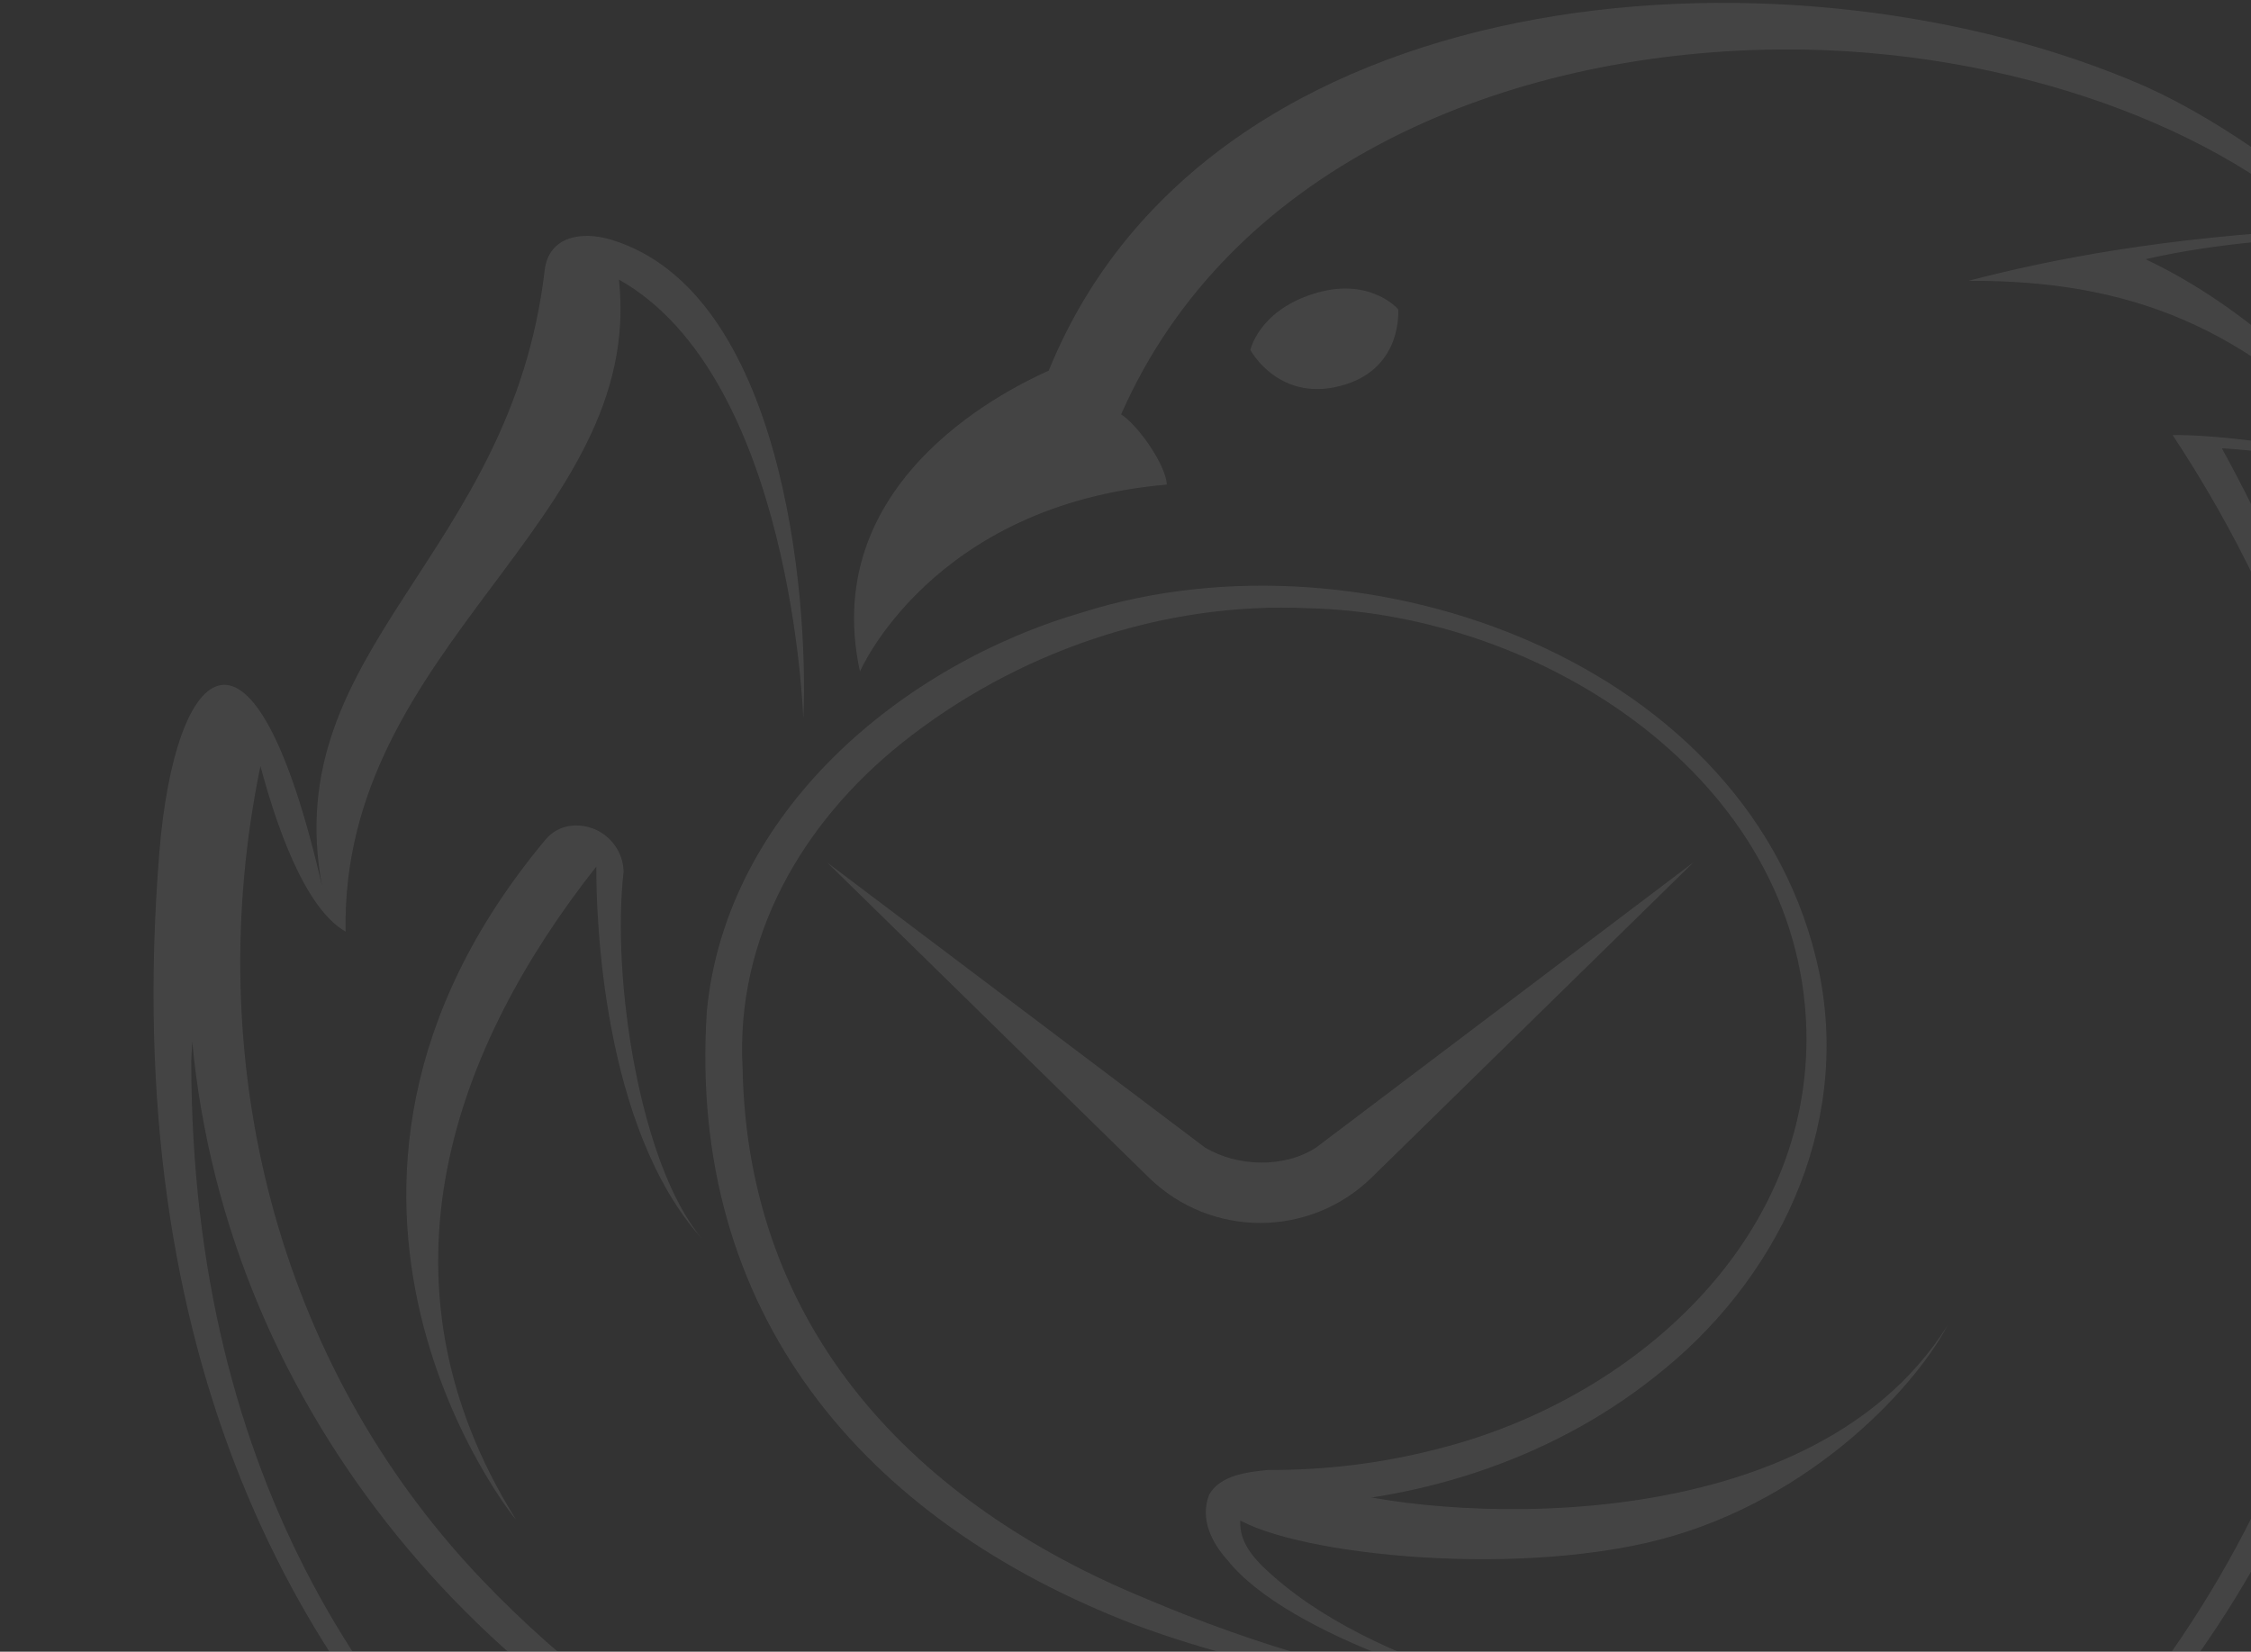 <svg xmlns="http://www.w3.org/2000/svg" width="635" height="466" fill="none" viewBox="0 0 635 466"><rect x="0" y="0" width="635" height="466" fill="#333333" stroke="none"/><g clip-path="url(#clip0_4383_21003)" opacity=".3"><g clip-path="url(#clip1_4383_21003)" opacity=".3"><path fill="#FAFAFA" d="M379.577 108.454C395.827 103.332 394.414 87.258 394.414 87.258C394.414 87.258 386.289 77.72 370.127 83.019C355.025 87.965 352.729 98.739 352.729 98.739C352.729 98.739 361.03 114.283 379.577 108.454Z"/><path fill="#FAFAFA" d="M341.071 421.801C344.074 416.148 352.199 415.265 357.763 414.735C374.101 414.824 390.352 412.792 406.161 408.642C460.564 394.776 510.993 350.264 509.58 290.65C507.725 219.643 435.04 173.188 369.156 171.598C327.912 169.655 286.403 184.051 254.255 209.751C226.17 232.272 207.447 264.685 209.478 301.425C210.891 374.993 257.876 424.185 323.231 451.034C354.407 464.281 387.702 474.085 421.528 478.412C429.388 479.384 437.248 480.178 445.197 480.443C418.79 479.648 362.885 461.19 346.282 440.171C341.954 435.402 338.421 428.689 341.071 421.801ZM350.344 425.952C348.754 432.222 351.139 436.903 356.085 441.849C372.158 457.393 394.414 466.842 415.345 474.084C425.06 477.176 434.952 480.002 445.197 480.443C402.981 478.677 360.236 473.29 320.316 458.452C243.48 429.043 193.758 370.224 199.41 285.174C204.886 229.093 254.167 187.584 305.744 172.658C384.964 147.753 494.919 186.612 513.201 274.4C522.121 318.646 501.278 361.745 466.393 388.77C436.542 412.351 398.389 424.185 360.589 424.715C360.059 424.715 358.293 424.715 357.939 424.804C355.29 425.069 352.199 425.422 349.991 426.658C349.903 426.747 349.903 426.747 349.903 426.747C349.903 426.747 349.991 426.747 349.991 426.658C349.991 426.658 350.079 426.57 350.167 426.393C350.256 426.305 350.344 426.128 350.344 425.952Z"/><path fill="#FAFAFA" fill-rule="evenodd" d="M339.922 323.771C349.107 329.247 362.354 329.6 371.274 323.771L477.696 243.314L386.906 332.25C369.419 349.295 341.6 349.295 324.113 332.25L233.411 243.403L339.922 323.771Z" clip-rule="evenodd"/><path fill="#FAFAFA" d="M464.361 435.316C420.026 445.384 356.614 437.347 345.751 426.043C348.4 419.066 374.896 419.595 374.896 419.595C400.243 428.074 509.226 437.965 549.41 373.936C539.607 392.394 508.696 425.248 464.361 435.316Z"/><path fill="#FAFAFA" d="M677.47 133.624C657.334 109.779 633.665 86.551 605.226 73.127C625.716 68.446 647.265 67.033 668.108 66.415C647.442 49.9 625.009 32.325 600.369 22.345C501.63 -18.37 341.158 -6.8 295.852 104.568C287.815 108.277 230.497 133.889 242.596 189.441C242.596 189.441 262.821 142.456 329.147 136.715C328.882 130.975 320.669 119.582 316.253 116.932C346.457 48.133 421.527 16.074 496.861 14.043C561.598 12.277 622.802 34.179 655.391 64.648C610.702 66.945 578.996 73.039 555.327 79.221C600.016 79.044 634.018 91.674 668.638 129.738C642.408 124.704 623.243 122.585 612.91 122.761C758.015 342.494 591.096 602.5 348.047 602.5C264.676 602.5 53.951 536.615 53.951 299.307C54.039 297.452 54.128 295.598 54.216 293.743C64.108 398.575 137.941 485.038 236.061 522.043C275.98 537.498 318.814 545.094 361.383 544.564C362.266 544.564 231.115 545.623 135.821 445.56C77.443 384.268 56.512 298.247 73.469 216.112C77.62 231.656 85.657 256.12 97.491 262.832C95.99 181.934 182.011 147.225 174.592 78.868C223.52 106.422 226.611 202.776 226.611 202.776C228.201 167.361 220.605 82.312 172.473 67.651C164.082 65.09 154.809 66.68 153.661 76.218C144.211 157.381 78.327 182.817 90.868 250.114C71.526 165.86 49.359 185.996 44.943 240.665C22.157 524.869 244.628 607.004 347.605 607.004C565.219 607.004 768.966 385.505 626.776 126.47C643.821 127.53 661.396 130.798 677.47 133.624Z"/><path fill="#FAFAFA" d="M197.996 349.472C180.333 328.364 172.472 275.727 175.917 245.876C175.74 240.312 172.296 235.984 167.968 234.041C163.464 232.098 157.635 232.363 153.838 236.956C70.201 337.195 146.507 430.282 145.536 428.692C103.055 360.776 128.667 294.627 168.233 244.462C168.145 258.24 169.823 318.119 197.996 349.472Z"/></g></g><defs><clipPath id="clip0_4383_21003"><rect width="635" height="466" fill="#fff"/></clipPath><clipPath id="clip1_4383_21003"><rect width="635" height="607.622" fill="#fff" transform="translate(43)"/></clipPath></defs></svg>